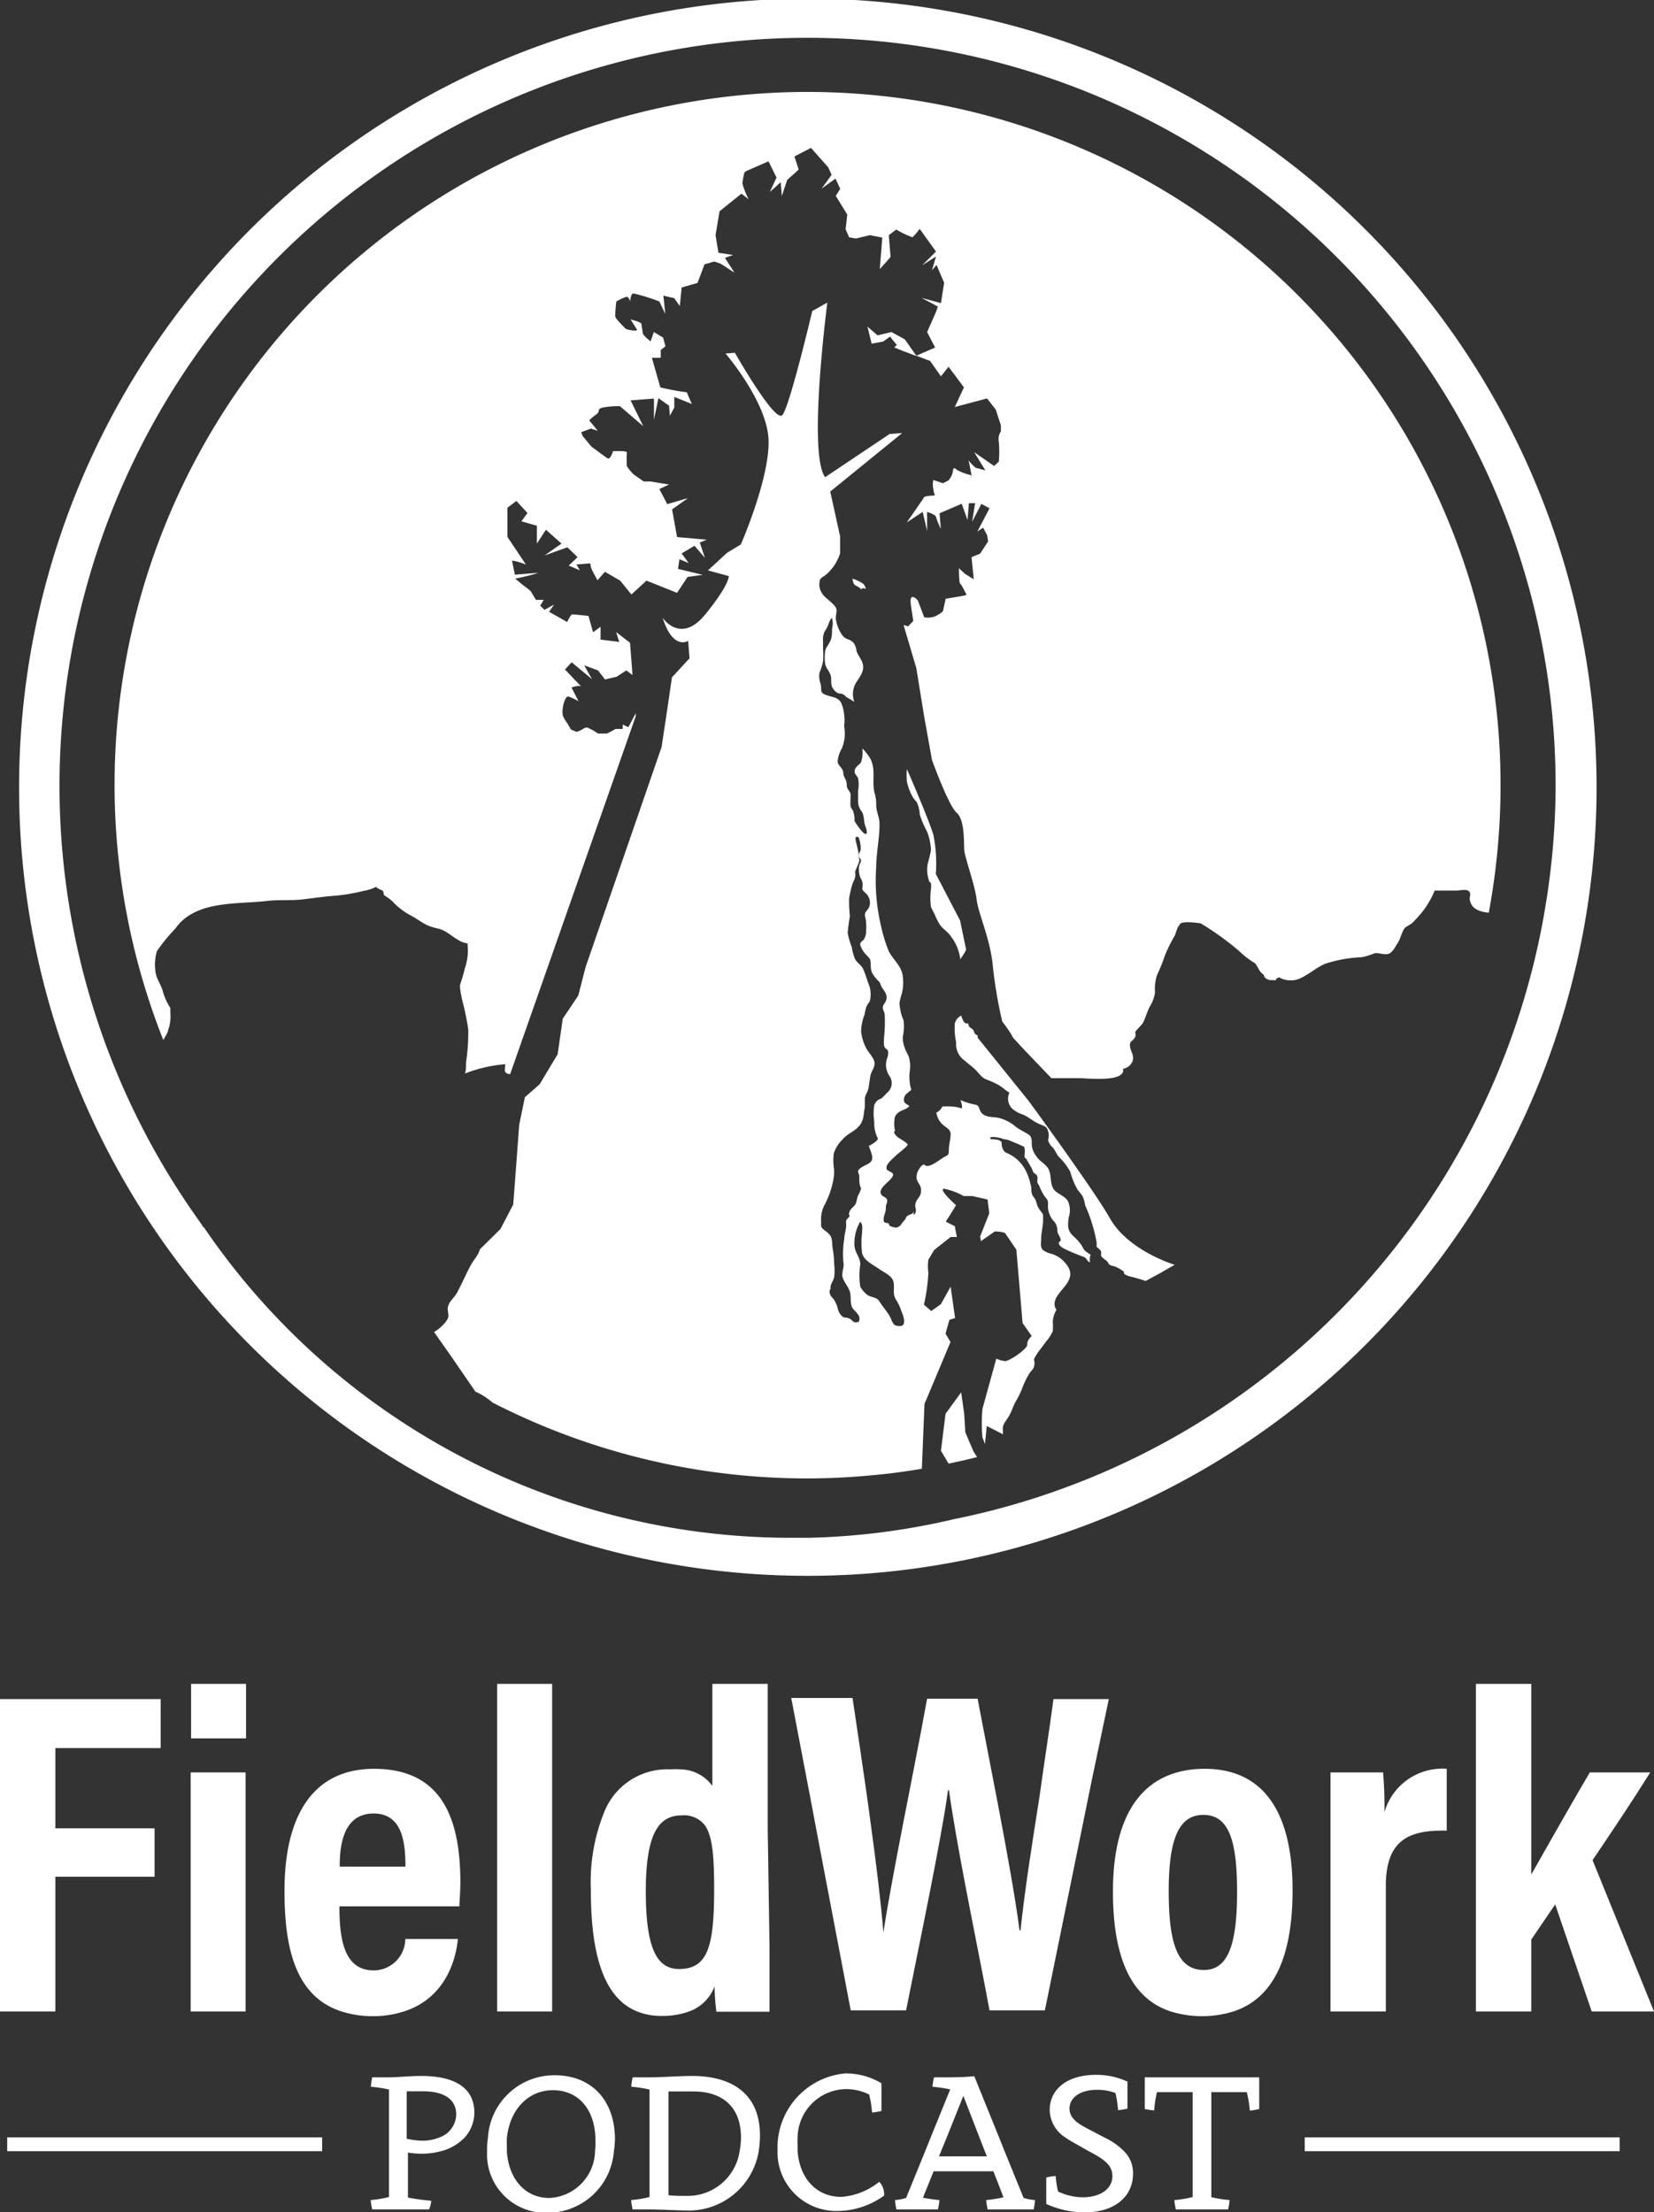 <svg xmlns="http://www.w3.org/2000/svg" viewBox="0 0 119.53 159.89"><rect x="0" y="0" width="119.53" height="159.89" fill="#333333" stroke="none"/><defs><style>.cls-1{fill:none;}.cls-2{fill:#fff;}</style></defs><title>fieldwork</title><g id="Layer_2" data-name="Layer 2"><g id="Layer_6" data-name="Layer 6"><path class="cls-1" d="M27,131.08c-2.3,0-2.44,2.57-2.44,3.84h4.74C29.29,133.22,29.09,131.08,27,131.08Z"/><path class="cls-1" d="M50.06,151.12c-.46,0-1.48,0-1.78,0v7.5c.32,0,1,.05,1.38.05a3.79,3.79,0,0,0,3.76-3.23,5.47,5.47,0,0,0,.1-1v0C53.52,152.23,52.19,151.14,50.06,151.12Z"/><path class="cls-1" d="M49.24,131.22a2.05,2.05,0,0,0-1.23.36c-.85.62-1.34,2.11-1.34,5.11,0,4,.74,5.63,2.4,5.63,2.07,0,2.54-1.6,2.54-5.77,0-2.44-.13-3.89-.69-4.64A1.89,1.89,0,0,0,49.24,131.22Z"/><polygon class="cls-1" points="70.78 154.49 69.62 151.51 68.42 154.49 68.01 155.49 67.86 155.86 71.32 155.86 71.17 155.49 70.78 154.49"/><path class="cls-1" d="M40,151c-1.78,0-3.12,1.39-3.33,3.46a6.26,6.26,0,0,0,0,.63c0,.13,0,.24,0,.37.16,2,1.39,3.33,3.06,3.33A3.46,3.46,0,0,0,43,155.49a4.3,4.3,0,0,0,0-.81c0-.07,0-.13,0-.19C42.93,152.33,41.67,151,40,151Z"/><path class="cls-1" d="M30.57,151.11c-.44,0-1.18,0-1.18,0v3.43a5.7,5.7,0,0,0,1.13.14,3.24,3.24,0,0,0,1.25-.24,1.8,1.8,0,0,0,1.2-1.7C33,151.72,32.14,151.11,30.57,151.11Z"/><path class="cls-1" d="M87,131.18c-1.8,0-2.5,1.8-2.5,5.51s.6,5.7,2.54,5.7c1.76,0,2.4-2,2.4-5.67S88.77,131.18,87,131.18Z"/><path class="cls-2" d="M78,89.8c-.32-.45-.77-.56-.81-1.2a2.82,2.82,0,0,1,.1-.83,1.6,1.6,0,0,0-.11-.94c-.15-.3-.62-.5-.87-.7-.47-.39-.3-1-.47-1.46a.84.84,0,0,0-.16-.31c-.25-.32-.59-.45-.81-.82a1.49,1.49,0,0,1-.31-.88c0-.31,0-.5-.25-.67s-.61-.32-.89-.54a3.15,3.15,0,0,0-1.24-.65c-.42-.09-1,0-1.29-.42-.17-.26-.09-.5-.48-.55a4.81,4.81,0,0,1-1-.32c.08.21.18.63.06.6a2.49,2.49,0,0,0-.68-.13,5.3,5.3,0,0,0-.7,0h0a.74.74,0,0,1-.42.43,1.44,1.44,0,0,0,.39.81c.26.28.67.38.64.82s-.13.71-.13,1.1-.09.35-.37.51-1.16.9-1.4.52c-.16,0-.31.2-.42.4a1,1,0,0,0-.13.66c.1.34.31.41.31.81s-.15.45-.29.7-.1.23-.12.33,0,.12,0,.18c.07.27.06.51-.16.54a2.17,2.17,0,0,0,.07-.24.3.3,0,0,1-.07.1c-.12.15-.29.13-.43.25s-.1.2-.14.24-.19.2-.27.32a.57.57,0,0,1-.3.25c-.14,0,0,.07-.21,0a.83.83,0,0,1-.38-.14s0-.11-.07-.15-.25,0-.31-.13,0-.4.06-.55a1.51,1.51,0,0,0,.08-.51c0-.18.16-.38.07-.55s-.33-.19-.42-.37c-.21-.44.62-.89.82-1.25s-.28-.33-.42-.56a.3.3,0,0,1,0-.08c-.06-.28.49-.71.67-.89s.64-.49.87-.79c-.27-.37-.89-.47-1-.92l.06-.08s0,0,0-.06a2.3,2.3,0,0,1,0-.94.82.82,0,0,1,.43-.43c.21-.12.48-.17.62-.37-.15-.12-.33-.15-.39-.35a.57.57,0,0,1,.22-.56l.31-.26a3.17,3.17,0,0,1-.11-1.38,2.39,2.39,0,0,0-.07-1c-.09-.23-.23-.42-.3-.66a2.09,2.09,0,0,1-.14-.79,3.35,3.35,0,0,0,.06-1.18,3.74,3.74,0,0,1-.3-1.26,5.68,5.68,0,0,1,.18-.71,3.48,3.48,0,0,0,.07-1.16c-.06-.77-.64-1.18-1-1.83a10.88,10.88,0,0,1-.61-2,14.08,14.08,0,0,1-.32-4.1c0-1.05.25-2.12.24-3.16,0-.46-.23-.86-.24-1.32a2.87,2.87,0,0,0-.08-.78c-.29-.89.11-1.82-.37-2.65a4.23,4.23,0,0,0-.54-.69c0,.08,0,.17,0,.25a2,2,0,0,1-.11.75c-.14.21-.4.3-.45.58s.12.31.24.57a2.32,2.32,0,0,1,0,.91c0,.24,0,.49,0,.73a1.22,1.22,0,0,0,.28.79c.19.33.11.71.26,1.08.22.52.09,1-.8-.42a1.5,1.5,0,0,0-.07-.6c0-.17-.18-.29-.21-.47s0-.55,0-.81-.24-.36-.28-.67a.92.92,0,0,0-.13-.54.89.89,0,0,1-.12-.43c-.07-.42-.49-.49-.39-.92a2.13,2.13,0,0,1,.28-.79A2.75,2.75,0,0,0,61,52.49a3.16,3.16,0,0,0,0-.87,2.67,2.67,0,0,0-.22-.84c-.25-.4-.66-.39-1-.52-.58-.18-.38-.34-.47-.81a1.64,1.64,0,0,1-.09-.82,4.6,4.6,0,0,0,.26-.82,6.72,6.72,0,0,0,0-.9c0-.19,0-.37,0-.54a1.46,1.46,0,0,1,.1-.7,3.62,3.62,0,0,0,.2-.33c.11-.22.15-.52.35-.68a1.63,1.63,0,0,1,0,.79c0,.26,0,.55-.09.8a3.78,3.78,0,0,1-.34.59,1,1,0,0,0-.06.18,3.24,3.24,0,0,0,0,1c.07.3.35.56.41.87s-.08.65.24,1,.41.17.64.3.12.12.2.17.43.25.61.37c0,0,0,0,0,0a1.61,1.61,0,0,1,.18-1.47c.28-.43.6-.83.39-1.4-.11-.28-.31-.5-.41-.8a1.26,1.26,0,0,0-.21-.59,1,1,0,0,0-.35-.24.9.9,0,0,1-.51-.37,2.87,2.87,0,0,1-.43-1.14c0-.49.2-.62-.14-1l-.21-.2c-.39-.35-.78-.58-.84-1.22,0-.45.08-.5.38-.68A3.33,3.33,0,0,0,60.71,40l0-1.24-.71-3.23L65.2,31.3l-.91.07-4.66,3.12c-1.27-1.7.16-12.62.16-12.62l-1.09.61S57.07,29.39,56.54,30s-3.43-4.5-3.43-4.5l-.68.05s3,3.48,3.11,6.23-2,7.57-2,7.57l-1,.61-1.38,1.27,1.51.41s.05.63-1.72,2.79-3.06.23-3.06.23c.75,2.38,1.84,1.66,1.84,1.66l.1,1.27-.1.1-1.17,1.27-.36,2.46L47.81,54l-5.49,15.9-.53,2.06-1.12,1.67-.37,2.57L39,78.37l-1.07.94-.41,2-.21,2.84-.22,2.91-.92,1.77-1.48,1.46a2.39,2.39,0,0,1-.36.68,4.65,4.65,0,0,0-.32.5c-.34.63-.65,1.36-1,2-.22.37-.55.59-.64,1-.06.25.1.56,0,.81s-.52.72-1,1L32.58,98l1.78,2.59.14.06a5.13,5.13,0,0,1,1.1.73,49.81,49.81,0,0,0,22.73,5.48c1.66,0,3.31-.09,4.93-.25q1.7-.16,3.36-.45l.19-4.68L68.69,97l-.36-.6.28-1,.41-.13L68.7,93,68,94.26l-.7.5-.53-.46A13.22,13.22,0,0,0,67.09,92a3.31,3.31,0,0,1,0-.94l.41-.7,1.2-.95.45,0L69,88.63l-.65-.33.41-.65.33-.54S67.83,86,68.2,85.92a4.65,4.65,0,0,1,1.44.53h.62l1.11.25.12,1-.66,1.68.06.33,1-.7s.7,0,.78.17l.78,1.15.45,5.3.66.94s-.36.31-.32.61-1.24,1.16-1.57,1.2A1.82,1.82,0,0,1,72,98.2l-1,3.63a11,11,0,0,0,0,2.07s.09.23.18.48l.13-1.31,1.17.6a1.65,1.65,0,0,1,0-.21c-.06-.45.12-.62.37-1s.33-.76.54-1.13a8.46,8.46,0,0,0,.43-.85,6.69,6.69,0,0,1,.57-1.21c.17-.24.32-.31.36-.62s-.06-.3,0-.46a3.84,3.84,0,0,1,.46-.7l.4-.54a3,3,0,0,0,.47-.73,3.89,3.89,0,0,0,0-.68,1.93,1.93,0,0,1,.27-.87.68.68,0,0,1-.12-.24c-.23-1,1.58-1.65,1-2.79a2.16,2.16,0,0,0-1.19-1,1.67,1.67,0,0,1-.68-.3c-.2-.22-.12-.5-.12-.77,0-.43.12-.84.14-1.28V88c0-.31,0-.21-.13-.4a2.52,2.52,0,0,1-.28-.44,3.38,3.38,0,0,0-.16-.48c-.13-.21-.19-.2-.25-.45s0-.42-.09-.63a3.79,3.79,0,0,0-.35-1,2.68,2.68,0,0,0-1.21-1.19c-.3-.15-.34-.13-.46-.42s0-.38-.13-.5-.41-.14-.71-.15c-.22-.24.36-.15.61-.1s.2.08.33.1a1.61,1.61,0,0,1,.5.13c.23.11.56.22.78.34s.16,0,.21.2,0,.37,0,.55.09.14.14.23.25.43.37.64l.08.18c0,.06.06.13.08.16s.21.11.25.25,0,.27,0,.38.12.27.14.3a3.59,3.59,0,0,0,.4.78c.18.23.24.25.24.57a1.46,1.46,0,0,0,.1.7,1.52,1.52,0,0,0,.3.5.93.93,0,0,1,.27.68c0,.31.27.46.24.78,0,0-.12,0-.13.15s.24.32.41.41a14.69,14.69,0,0,0,1.37.57c.28.12.23.31.47.41a1.34,1.34,0,0,1,0-.39s0-.1.06-.17a1.94,1.94,0,0,1-.47-.34C78.26,90.22,78.19,90,78,89.8Zm-16,5.75c-.34.13-.39-.16-.65-.26s-.22,0-.44-.11a1,1,0,0,1-.37-.62,2.08,2.08,0,0,0-.32-.69,1.3,1.3,0,0,1-.19-.22c-.08-.19-.13-.34,0-.5-.06-.3.18-.54.25-.81a3.94,3.94,0,0,0,0-1,6.36,6.36,0,0,0-.1-1.07c-.09-.55.05-.86-.44-1.23s-.39-.33-.4-.75a2.24,2.24,0,0,1,.27-1.24,6.29,6.29,0,0,0,.65-2,2.74,2.74,0,0,0,0-.64,3.75,3.75,0,0,1,0-1.06,2.49,2.49,0,0,1,.64-1c.34-.42.88-.57,1.22-1s.28-.9.38-1.3c0-.22,0-.42,0-.64s.21-.48.26-.75.09-.6.14-.9.33-.6.3-.94-.41-.71-.57-1a3.41,3.41,0,0,1-.4-1.24,3.57,3.57,0,0,1,.25-1.25,5.23,5.23,0,0,1,.12-.54,2.06,2.06,0,0,1,.25-.4A2,2,0,0,0,62.72,71a7.89,7.89,0,0,0-.36-1c-.17-.29-.45-.43-.59-.72a4.6,4.6,0,0,1-.22-.85,4.66,4.66,0,0,1-.29-1,11.93,11.93,0,0,1,.16-1.2,10.46,10.46,0,0,1-.06-1.25,6.86,6.86,0,0,1,.28-1.19,1.11,1.11,0,0,0,.17-.69c-.13,0,.41-.92.28-1a5.35,5.35,0,0,0-.15-.92c0-.13-.32-.87.11-.66a2.28,2.28,0,0,1,.15.85c0,.21-.18.26-.11.54,0,.11.12.14.13.27s-.08.22-.11.34a1.38,1.38,0,0,0,0,.67c0,.19.17.37.21.57s0,.36,0,.49.25.29.38.46a1.1,1.1,0,0,1,.17.5c0,.34-.09.43-.28.67s0,.47,0,.82a3.87,3.87,0,0,1,0,.59,1.06,1.06,0,0,1-.17.62c-.12.17-.27.14-.25.4a1.69,1.69,0,0,0,.28.53c.11.16.3.3.41.47s0,.63.16,1a2.43,2.43,0,0,0,.34.47c.19.21.21.17.3.44s.41.49.41.87-.28.49-.27.74.11.27.13.46a8.83,8.83,0,0,1,0,1.15c0,.32-.13,1,0,1.25.06.12.2.14.25.29a1.08,1.08,0,0,1-.08.54,1.43,1.43,0,0,0,.17,1.24A.9.9,0,0,1,64.09,79a5,5,0,0,1-.4.4,2.56,2.56,0,0,0-.24.11.83.83,0,0,0-.27.37,4.08,4.08,0,0,0,0,1.21,2.42,2.42,0,0,0,.17,1c.1.23.16.21-.08.44a2.12,2.12,0,0,1-.48.29c.08.3.34.77.21,1.05s-.65.38-.9.63c0,0,0,0,0,0-.2.22,0,.28,0,.56s0,.49.06.67.11.09,0,.37a1.77,1.77,0,0,1-.15.31c-.09.21-.08.41-.18.61s-.36.33-.44.57,0,.21,0,.3-.19.19-.24.33a1.82,1.82,0,0,0,0,.33c0,.34-.13.66-.14,1a6.78,6.78,0,0,0-.06,1.68c.07.33-.09.61-.08.95s.36.71.52,1.1,0,1,.25,1.31S62.25,95.11,62.06,95.55Zm2.91.29c-.39,0-.43-.36-.6-.68s-.51-.7-.74-1.07-.55-.27-.9-.5a2.11,2.11,0,0,1-.5-.58,5.42,5.42,0,0,1,0-1.61c0-.53-.39-.84-.42-1.37a3.1,3.1,0,0,1,.41-1.72c.22.18.14.54.14.79a6.1,6.1,0,0,0,0,1.48c.15.55.76.81,1.2,1.12s1,.52,1.08,1-.11.81.19,1.27a3.47,3.47,0,0,1,.38.83C65.32,95.16,65.53,95.9,65,95.84Z"/><path class="cls-2" d="M67.46,60.37c-.18-.66-1.14-3-1.92-4.78a4.49,4.49,0,0,0,0,.9A3.76,3.76,0,0,0,66,57.67c.08.12.19.22.27.35a2.41,2.41,0,0,1,.2.85A7.14,7.14,0,0,0,67,60.12a4.21,4.21,0,0,1,.28,1.32,9.48,9.48,0,0,1-.24,1,2.54,2.54,0,0,0,.1,1.23c0,.08.11.09.14.18a1.8,1.8,0,0,1,0,.4,4.78,4.78,0,0,0,0,1.31,5.21,5.21,0,0,0,.24.47,4.6,4.6,0,0,0,.4.8c.26.37.59.51.84.91a3.28,3.28,0,0,1,.64,1.63v0c0-.07.07-.14.11-.2s.24-.34.31-.53l-.44-2.11-1.75-3.36A10.67,10.67,0,0,0,67.46,60.37Z"/><path class="cls-2" d="M58.33,113.9A57,57,0,1,0,1.38,57,56.95,56.95,0,0,0,58.33,113.9ZM14.65,88.68s0-.09-.05-.13L14,87.69a54.06,54.06,0,1,1,98.42-30.9A53.86,53.86,0,0,1,111.6,66l-.06.35a54.19,54.19,0,0,1-42.62,43.46,50.77,50.77,0,0,1-10.38,1.34l-1.82,0a51.29,51.29,0,0,1-42-22.46A.17.17,0,0,0,14.65,88.68Z"/><path class="cls-2" d="M24.38,64.73a13.9,13.9,0,0,0,1.91-.34,3.17,3.17,0,0,0,.9-.29c.13.18.35.18.5.32l.06.28.33.22a2.13,2.13,0,0,1,.38.34,5.12,5.12,0,0,0,1.24.92c.43.22.8.53,1.24.72s.74.18,1.09.35c.56.26,1.13.89,1.75.93A4,4,0,0,1,33.59,70c-.09.41-.22.81-.35,1.21,0,.36.09.72.16,1.07a19.15,19.15,0,0,1,.44,2.13,14.65,14.65,0,0,1-.16,2.38c0,.28,0,.54-.07.8a10.31,10.31,0,0,1,2.9-.67c0,.39-.15.6.25.71l.11,0,9.07-25.85v-.22l-.53,1L45,52.37l0,.32-.52,0a6.34,6.34,0,0,1-.62.33l-.64,0-.39-.25c-.29-.1-.34-.29-.65-.11a2.05,2.05,0,0,1-.51.24l-.41-.17L41,52.28a2.57,2.57,0,0,1-.32-.54,1.44,1.44,0,0,1,0-.6c0-.16.18-.82.38-.8a3.87,3.87,0,0,1,.75.35l-.51-1s.57-.2.71-.06l-1.18-1.24.48-.52,1.47,1.22-.56-1,1,.37.5.65.83-.19.71-.46.45.33-.18-2.33-1-.77.22.71-1.35-.17,0-.93-.54.4-.33-1.18s-1.06-.12-1.18-.11-.36.55-.36.55l-1.31-.74.36-.52-.69.38-.31-.3.25-.42-.56,0-.37-.62a2.58,2.58,0,0,0-.35-.29c-.17-.11-.78-.63-.78-.63a14.6,14.6,0,0,0,1.67-.41c-.17,0-1.69.13-1.69.13L37,40.52a3.76,3.76,0,0,1,1,.29c.09.11-1.33-2-1.33-2l0-2.11.65-.49.8.87-.44.6L38.8,38l0,1.29.65-1,1.13,1-1.23.86L41,39.56l.74.71-.64.61.8.34-.24-.42,1-.08s0,.1.07.36c.2.43.45.86.45.86l.54-.61,1.1.64.81,1,1.09-1,2.21.88.76-1.15,1.1-.15L49,41.12l.1-.7.67.28L49.26,40l.93-.55.75.87-.37-1.11.51-.2-2.15-.19-.36-2L49.72,36l-1.5.44-.57-1.09.7-.33L47,34.8l-.48,0-.73-.51a3.5,3.5,0,0,1-.49-.6,8.87,8.87,0,0,1,0-1c0-.12-1-.08-1-.08s-.19.66-.41.51-1.15-.84-1.15-.84l-.63-.76L42,31.24l.7-.26.5.16-.62-.76a4.57,4.57,0,0,1,.53-.44c.3-.23,0-.37.45-.48a5.66,5.66,0,0,1,1.24-.1l1.69,1.45-.92-1.87,1.69-.13,0,1.53.32-1.56.77.54.06.73.32-.59,0-.77L50,29.2s-.32-.71-.36-.84A18.49,18.49,0,0,1,47.72,28l-.61-2.14.64,0,0-.56.34-.27-.17-.63L47.25,24l-.23.67s-.55-.4-.57-.6-.08-.48-.09-.64-.79-.34-.79-.34l.46.73c.09.15-.73.05-.86-.1s-.7-.67-.71-.87a10.56,10.56,0,0,1,.08-1.06,3.77,3.77,0,0,1,.74-.34c.16,0,.27.34.27.34s0-.56.23-.58a14.08,14.08,0,0,1,1.87.58l.43.9-.14-1.32.78.18.41.57.13-1.34,1.15-.33.5-1.34.71-.21.46.16,1,.65-.69-1.07.59-.21-1.06-.16L51.71,17,52,15.27,53.58,14l.52.4a6,6,0,0,1-.45-1.13,4.16,4.16,0,0,1,.11-.63c0-.13.09-.25.18-.28l1.6-.7.43.88.15.29-.49,1.05.79-.71.08,1L56.89,13l.51-.45.32-.3-.31-.94,1.2-.62,1.24,1.4.25.54h0l-.72,1,1-.72.34.74-.32.51.83,1.35-.12,1.06.25.58.49.09L62.86,17l.9.17-.18,2.28.78-.87L64.23,17l.54-.41a6.38,6.38,0,0,0,1.17.56,3.61,3.61,0,0,0,.52-.61l1.18,1.64-1,1,1-.64-.29,1,.33-.39.55,1.29L68,21.91l-1.4-.38,1.18.63-.17.46L67,24l.58,1.12-.9.39-.46.2.81.31.18.06L68,27.2l.55-.69L69.66,28,69,29.42l2.33-.62.63.8.37,1.14,0,.44a1,1,0,0,0-.15.74,8,8,0,0,1,0,1.45l-.34.31-1.44-1L71.21,34l-.7-.19a2.93,2.93,0,0,1-.53-.56c0-.13.18.85.24,1.15a.07.07,0,0,1,0,.08l0-.08a.32.32,0,0,0-.23-.1,3.73,3.73,0,0,1-.84-.34s-.26-.3-.28.06a1.29,1.29,0,0,1-.35.72l-.38.19-.67-.23s0-.16-.06.24a3,3,0,0,0,.15.88s-.73,0-.8.14l-.07.13-1.16,1.67L66.68,37,67,38.38V37s.63.2.64.36a5.55,5.55,0,0,0,.35.86L67.9,37.1l1.6-.69.42,1.18.1-1.22h.45l-.22,1.35.67-1.3.59.32-.88,1.68.42-.28.29.55.07.44-.58.89-.62.25.16,1.6-.63-.39-.44-.41s0,1.09.09,1.12.46.81.46.81l-.27.07-1.24.21-.18.83c0,.12-.3.3-.61.45a1.54,1.54,0,0,1-.76.06l-.46-1.22s-.66-.76-.5.36L66,44.88l-.37.39-.33-.09.92,3.11.56,3.46.57,3.17s1.18,3.3,1.79,3.83.5,2.24.55,2.75.78,2.53.89,3.52,1,2.88,1.17,4.82a33.11,33.11,0,0,0,.68,4,9.58,9.58,0,0,1,.7,1c0,.06.07.13.11.2l.74.8,2,2.09h2c.62,0,3.38.33,3.18-.68a.88.88,0,0,0,.69-.56c.13-.42-.16-.71-.19-1.08s.16-.32.33-.58,0-.31.07-.46.42-.43.55-.66.29-.79.49-1.17a2.65,2.65,0,0,0,.37-1,3.29,3.29,0,0,1,.15-1.28,11.38,11.38,0,0,0,.55-1.36,10.71,10.71,0,0,1,.73-1.48c.08-.16.17-.63.34-.74h0c0-.31.91-.23,1.53-.14a20.91,20.91,0,0,1,2.78,2,6.49,6.49,0,0,0,1.17.9c.1.16.2.32.29.49a1.12,1.12,0,0,0,.32.33l0,.06a.67.67,0,0,0,.09.14l0,0a.26.26,0,0,0,.12.09l0,0a1.76,1.76,0,0,0,.2.09H92a.41.41,0,0,0,.21,0,.11.11,0,0,0,0-.09,1.51,1.51,0,0,0,.22-.11,1.73,1.73,0,0,0,1.34.15c.67-.23,1.31-.84,2-1.13a9.58,9.58,0,0,1,2.62-.47,4.52,4.52,0,0,0,.92-.28c.32-.08.82.17,1.11,0s.43-.53.59-.75.3-.81.51-1.09a4.84,4.84,0,0,1,.49-.31,8.77,8.77,0,0,0,.89-1,6.53,6.53,0,0,0,.78-1.39l0,0h.55l1,0c.32,0,.89-.17,1,.16.06.15-.06.4,0,.55.12.64.74.83,1.36.89a50.6,50.6,0,0,0,.85-8.76c0-.15,0-.29,0-.44a50.08,50.08,0,1,0-96.64,18.4,5.57,5.57,0,0,0,.33-.6l0-.06a2.82,2.82,0,0,0,.18-1.29c0-.08,0-.22,0-.36a4.59,4.59,0,0,1-.57-1.3c-.12-.38-.35-.71-.46-1.09a3.45,3.45,0,0,1,.06-1.72,12.8,12.8,0,0,1,1.33-1.63c1.45-2.06,4.4-1.74,6.63-2,.93-.11,1.86,0,2.8-.14C22.85,64.89,23.6,64.78,24.38,64.73Z"/><polygon class="cls-2" points="65.21 25.35 66.24 25.74 65.39 24.53 64.42 24 63.84 24.14 63.42 24.24 62.69 23.61 62.99 24.84 63.82 24.69 64.32 24.33 64.81 24.94 64.62 25.11 65.21 25.35"/><path class="cls-2" d="M80.23,88.09C79.76,87.27,78.91,86,78,84.7c-1.78-2.57-3.8-5.31-3.69-5.16L70.65,75v-.16h0l-.11-.05a.34.34,0,0,1-.15-.23.42.42,0,0,0-.21-.24c-.16-.12-.18-.14-.2-.34-.13,0-.24,0-.33-.14a1.46,1.46,0,0,1-.18-.43.84.84,0,0,0-.47.58,4.74,4.74,0,0,0,.1,1.35,1.43,1.43,0,0,0,.56,1.28l.69.57c.33.27.51.66.92.83a6.79,6.79,0,0,1,.87.39c.3.17.52.4.81.57a1,1,0,0,0,.23,1.18,2,2,0,0,0,.72.39c.43.18.77.51,1.2.69s.56.19.65.55,0,.44,0,.66a1.09,1.09,0,0,0,.34.5c.16.21.26.45.42.66a4.29,4.29,0,0,1,.84,1.1v0A5.28,5.28,0,0,0,77.88,86c.12.14.23.29.34.43a2.38,2.38,0,0,1,.2.69,11.37,11.37,0,0,1,.83,2.68c0,.1,0,.21,0,.33a1,1,0,0,1,.32.32,1,1,0,0,1,0,.25.24.24,0,0,0,.12.21,1.3,1.3,0,0,0,.23.18.63.63,0,0,1,.2.26c.12.16.37.14.54.23a2.72,2.72,0,0,1,.57.35.21.21,0,0,0,0,.12c.17.19.61.24.84.32a7.33,7.33,0,0,1,.72.22l1-.54,1.1-.63S81.56,90.42,80.23,88.09Z"/><path class="cls-2" d="M61.6,41.83a2.46,2.46,0,0,0,.07.29c.08.21.24.22.39.32s.09.1.14.14l0,0c.1,0,.14-.08.21-.07l.17.05a1.16,1.16,0,0,0-.06-.15.56.56,0,0,0-.15-.22A2.59,2.59,0,0,0,61.6,41.83Z"/><path class="cls-2" d="M70.34,104.89l-.58-1.37-.08-1.34-.22-1.54-1.13,1.55L68,104.86l.55.93,0,0c.69-.14,1.38-.3,2.06-.47l-.06-.1Z"/><rect class="cls-2" x="94.29" y="154.49" width="22.76" height="1"/><rect class="cls-2" x="0.52" y="154.49" width="22.76" height="1"/><path class="cls-2" d="M30.44,150.05c-.82,0-1.76.1-2.32.1H26.9a5.31,5.31,0,0,0-.1.68,9.73,9.73,0,0,1,1.31.2v7.77a7.89,7.89,0,0,1-1.32.22,4.18,4.18,0,0,0,.11.68H31a1.63,1.63,0,0,0,.16-.63,16.37,16.37,0,0,1-1.68-.23v-3.25a6.05,6.05,0,0,0,1,.08,5.29,5.29,0,0,0,1.34-.17,3.6,3.6,0,0,0,1.76-1,2.7,2.7,0,0,0,.7-1.85C34.25,150.92,32.88,150.05,30.44,150.05Zm1.33,4.44a3.24,3.24,0,0,1-1.25.24,5.7,5.7,0,0,1-1.13-.14v-3.43s.74,0,1.18,0c1.57,0,2.4.61,2.4,1.68A1.8,1.8,0,0,1,31.77,154.49Z"/><path class="cls-2" d="M40.1,150a4.8,4.8,0,0,0-4.84,4.54,5.2,5.2,0,0,0-.06.69c0,.11,0,.2,0,.31a4.22,4.22,0,0,0,4.34,4.4,4.81,4.81,0,0,0,4.82-4.4,8.08,8.08,0,0,0,.08-.86s0-.1,0-.14C44.4,151.71,42.66,150,40.1,150Zm2.9,5.54a3.46,3.46,0,0,1-3.31,3.33c-1.67,0-2.9-1.28-3.06-3.33,0-.13,0-.24,0-.37a6.26,6.26,0,0,1,0-.63c.21-2.07,1.55-3.46,3.33-3.46s3,1.3,3.07,3.46c0,.06,0,.12,0,.19A4.3,4.3,0,0,1,43,155.49Z"/><path class="cls-2" d="M50,150.05h0c-.83,0-2.3.1-3,.1H45.72a4,4,0,0,0-.1.68,9.86,9.86,0,0,1,1.32.2v7.77a8,8,0,0,1-1.33.22,4.18,4.18,0,0,0,.11.68h1.22c.82,0,2,.07,2.53.07a5.13,5.13,0,0,0,5.36-4.28,8.26,8.26,0,0,0,.09-1c0-.05,0-.09,0-.13C54.93,151.54,53.14,150.05,50,150.05Zm3.55,4.44a5.47,5.47,0,0,1-.1,1,3.79,3.79,0,0,1-3.76,3.23c-.35,0-1.06,0-1.38-.05v-7.5c.3,0,1.32,0,1.78,0,2.13,0,3.46,1.11,3.46,3.35Z"/><path class="cls-2" d="M60.8,158.79c-1.76,0-3-1.28-3.16-3.3,0-.13,0-.26,0-.4a5.82,5.82,0,0,1,0-.6A3.55,3.55,0,0,1,61.13,151a3.78,3.78,0,0,1,1.68.39,7.59,7.59,0,0,1,.21,1.3,3.86,3.86,0,0,0,.68-.11v-2a4.93,4.93,0,0,0-2.65-.71,5.38,5.38,0,0,0-4.86,5.2c0,.12,0,.22,0,.34a4.25,4.25,0,0,0,4.35,4.4,5.8,5.8,0,0,0,3.35-1.11,1.3,1.3,0,0,0-.35-1A4.92,4.92,0,0,1,60.8,158.79Z"/><path class="cls-2" d="M72.6,155.49l-.4-1-1.79-4.42c-.65.06-1.31.08-2,.08H67.5a4,4,0,0,0-.11.68,10.44,10.44,0,0,1,1.28.19l-1.41,3.47-.4,1-1.38,3.38a3.57,3.57,0,0,1-.8.15,5.58,5.58,0,0,0,.1.68h3a4.18,4.18,0,0,0,.11-.68,11.73,11.73,0,0,1-1.19-.17l.77-1.91h4.32l.73,1.88a9.44,9.44,0,0,1-1.25.2,4.18,4.18,0,0,0,.11.68H74.7a5.58,5.58,0,0,0,.1-.68,3.3,3.3,0,0,1-.83-.16Zm-4.74.37.15-.37.41-1,1.2-3,1.16,3,.39,1,.15.37Z"/><path class="cls-2" d="M79.92,154.55l-.12-.06-1.28-.67c-.82-.43-1.23-.83-1.23-1.41,0-.82.81-1.36,2-1.36a3.85,3.85,0,0,1,1.32.23,7.82,7.82,0,0,1,.19,1.24,3.86,3.86,0,0,0,.68-.11v-1.95a5.34,5.34,0,0,0-2.3-.49c-2,0-3.32,1-3.32,2.54a2.41,2.41,0,0,0,1.15,2,5.34,5.34,0,0,0,.53.33l1.18.67.3.16c.85.47,1.37.89,1.37,1.62,0,.92-.87,1.53-2.14,1.53a4.22,4.22,0,0,1-1.79-.42,7.66,7.66,0,0,1-.17-1.12,4.18,4.18,0,0,0-.68.11v1.91a6.66,6.66,0,0,0,2.78.61c2.12,0,3.49-1.11,3.49-2.79a2.2,2.2,0,0,0-.63-1.61A4.84,4.84,0,0,0,79.92,154.55Z"/><path class="cls-2" d="M82.73,152.44a5.06,5.06,0,0,0,.68.1,8.3,8.3,0,0,1,.2-1.32h2.58v7.58a7.89,7.89,0,0,1-1.32.22,3.32,3.32,0,0,0,.11.68h3.77a4.18,4.18,0,0,0,.11-.68,8.2,8.2,0,0,1-1.32-.21v-7.59H90.1a8,8,0,0,1,.22,1.33,4.18,4.18,0,0,0,.68-.11v-2.29H82.73Z"/><polygon class="cls-2" points="4 135.65 11.17 135.65 11.17 132.15 4 132.15 4 126.35 11.61 126.35 11.61 122.81 0 122.81 0 145.39 4 145.39 4 135.65"/><rect class="cls-2" x="13.78" y="128.11" width="3.97" height="17.28"/><rect class="cls-2" x="13.81" y="121.71" width="3.97" height="3.94"/><path class="cls-2" d="M29.18,145.39c3.55-1.12,3.86-4.78,3.91-5.24h-3.8A2.29,2.29,0,0,1,27,142.42c-2.21,0-2.47-2.43-2.47-4.63h8.67c0-.3.07-1.1.07-1.7,0-4.51-1.24-8.24-6.24-8.24-4.37,0-6.47,3.33-6.47,8.8,0,3.69.58,7.61,4.13,8.74a7.38,7.38,0,0,0,2.27.34A7.17,7.17,0,0,0,29.18,145.39ZM27,131.08c2.1,0,2.3,2.14,2.3,3.84H24.55C24.55,133.65,24.69,131.08,27,131.08Z"/><polygon class="cls-2" points="35.93 145.39 39.9 145.39 39.9 130.03 39.9 121.71 35.93 121.71 35.93 128.87 35.93 145.39"/><path class="cls-2" d="M55.48,132.16V121.71h-4v7.47a.41.41,0,0,0,0-.09,2.88,2.88,0,0,0-2.33-1.2,5.39,5.39,0,0,0-.72,0,4.9,4.9,0,0,0-4.73,3,13.5,13.5,0,0,0-1,5.75c0,4.79,1,7.85,3.4,8.77a4.61,4.61,0,0,0,1.71.3,5.59,5.59,0,0,0,1.93-.3,3.08,3.08,0,0,0,1.9-1.83,17.31,17.31,0,0,0,.13,1.83h3.84c0-1,0-2.77,0-4.8Zm-6.41,10.16c-1.66,0-2.4-1.63-2.4-5.63,0-3,.49-4.49,1.34-5.11a2.05,2.05,0,0,1,1.23-.36,1.89,1.89,0,0,1,1.68.69c.56.75.69,2.2.69,4.64C51.61,140.72,51.14,142.32,49.07,142.32Z"/><path class="cls-2" d="M80.13,122.81h-4c-.24,1.87-.64,4.39-1,7-.54,3.42-1.1,7-1.38,9.72h-.07c-.3-2.31-.91-5.68-1.54-9-.45-2.34-.9-4.65-1.26-6.54-.08-.42-.16-.83-.23-1.21H67c-.28,1.55-.63,3.37-1,5.27-.23,1.19-.47,2.42-.71,3.63-.58,3-1.13,5.91-1.45,8h0c-.16-2-.5-4.86-.91-7.82-.1-.77-.21-1.55-.32-2.34-.34-2.37-.69-4.73-1-6.79H57.18l1.43,7.48.35,1.86,2.52,13.24h4c.75-3.78,2-9.72,2.75-14.09.11-.65.2-1.26.28-1.82h.07c.07.53.16,1.11.26,1.71.69,4.28,1.91,10.08,2.67,14.2h4l3.41-16.73Z"/><path class="cls-2" d="M87.07,127.85c-4.07,0-6.64,2.73-6.64,8.87,0,5.05,1.46,7.78,4.18,8.67a7.68,7.68,0,0,0,4.52,0c2.79-.91,4.28-3.73,4.28-8.77C93.41,130.85,91.21,127.85,87.07,127.85ZM87,142.39c-1.94,0-2.54-2-2.54-5.7s.7-5.51,2.5-5.51,2.44,1.74,2.44,5.54S88.77,142.39,87,142.39Z"/><path class="cls-2" d="M100.15,145.39v-9.07c0-3.27,1.6-4.07,4.4-4v-4.47a4.35,4.35,0,0,0-4.5,3.13,27.78,27.78,0,0,0-.1-2.87h-3.8c0,1.24,0,3,0,5.87v11.41Z"/><path class="cls-2" d="M114.89,128.11c-1.43,2.44-3,5.21-4.23,7.38V121.71h-4v23.68h4v-5.2l1.73-2.54,2.64,7.74h4.5l-4.44-10.94c1.47-2.17,2.81-4.17,4.17-6.34Z"/></g></g></svg>